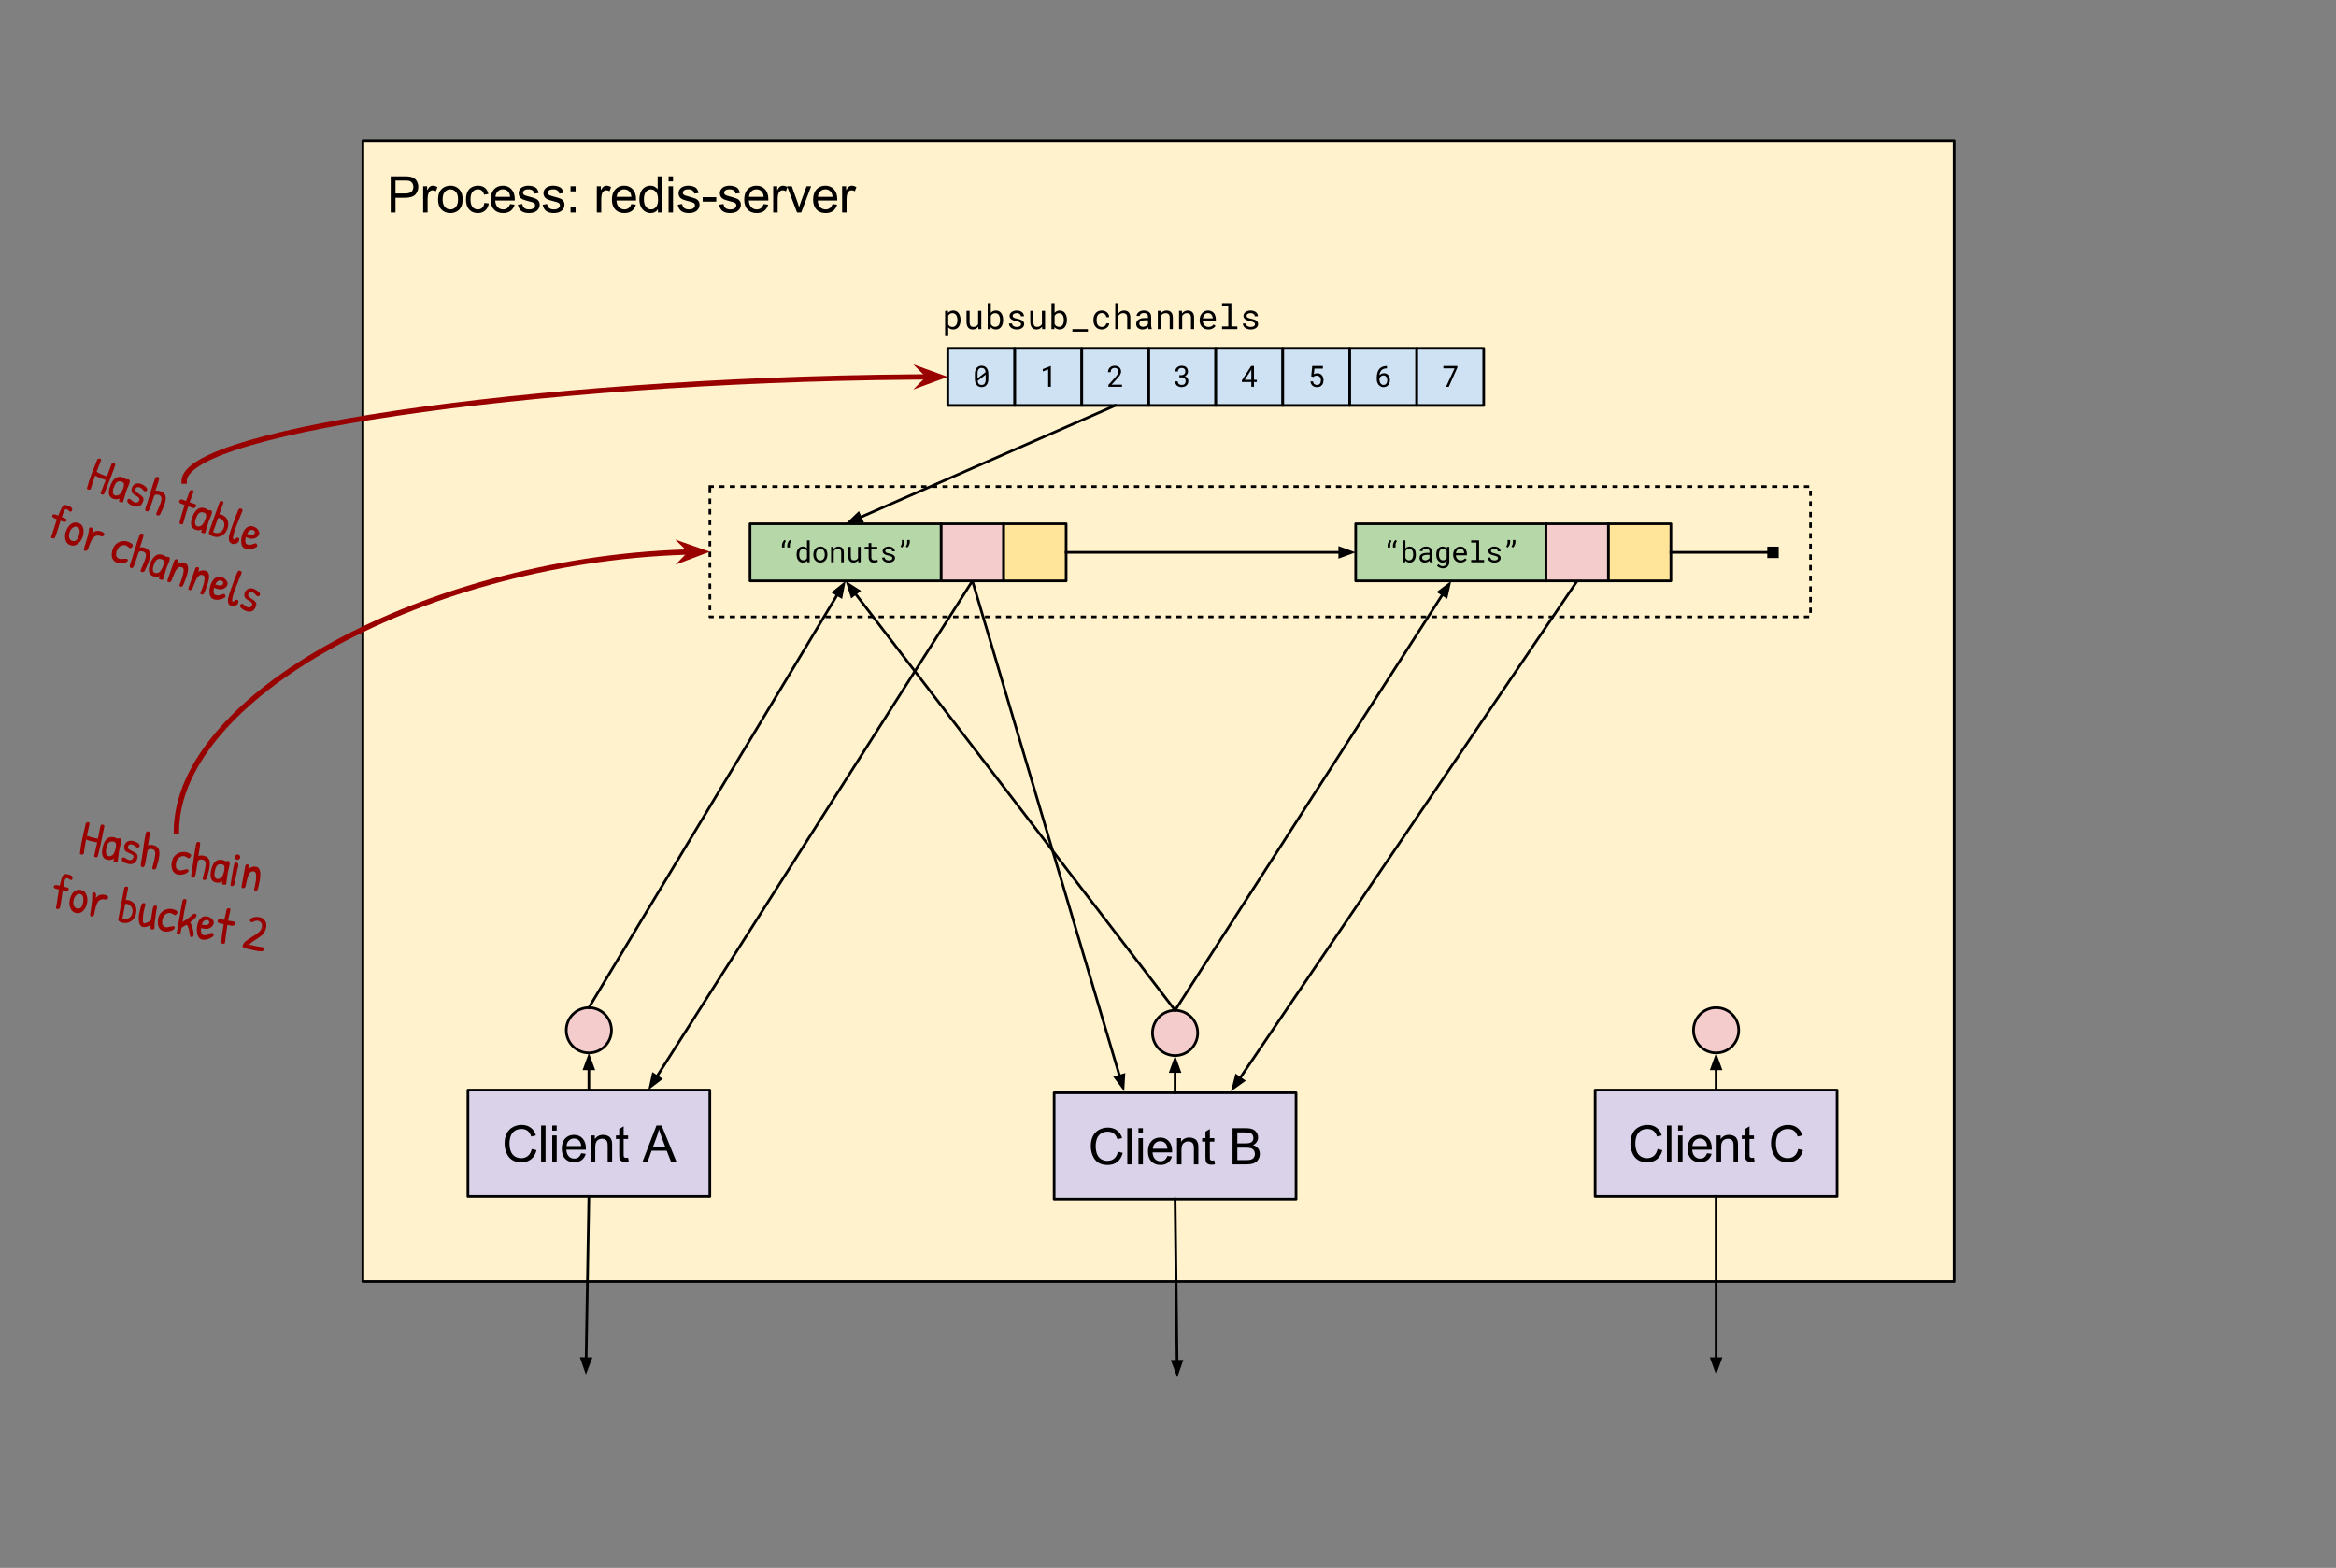 <svg fill="none" stroke-linecap="square" stroke-miterlimit="10" viewBox="0 0 878.64 589.703" xmlns="http://www.w3.org/2000/svg" xmlns:xlink="http://www.w3.org/1999/xlink"><rect x="0" y="0" width="878.64" height="589.703" fill="#808080" stroke="none"/><clipPath id="a"><path d="m0 0h878.64v589.703h-878.64z"/></clipPath><g clip-path="url(#a)"><path d="m0 0h878.64v589.703h-878.64z" fill="none"/><path d="m136.488 53h598.52v429.008h-598.52z" fill="#fff2cc" fill-rule="evenodd"/><path d="m136.488 53h598.52v429.008h-598.52z" fill-rule="evenodd" stroke="#000" stroke-linecap="butt" stroke-linejoin="round"/><path d="m146.957 79.92v-13.594h5.125q1.359 0 2.078.125 1 .172 1.672.641.672.469 1.078 1.312.422.844.422 1.844 0 1.734-1.109 2.938-1.094 1.203-3.984 1.203h-3.484v5.531zm1.797-7.141h3.516q1.75 0 2.469-.641.734-.656.734-1.828 0-.859-.438-1.469-.422-.609-1.125-.797-.453-.125-1.672-.125h-3.484zm10.412 7.141v-9.859h1.5v1.5q.578-1.047 1.062-1.375.484-.344 1.078-.344.844 0 1.719.547l-.578 1.547q-.609-.359-1.234-.359-.547 0-.984.328-.422.328-.609.906-.281.891-.281 1.953v5.156zm5.603-4.922q0-2.734 1.531-4.062 1.266-1.094 3.094-1.094 2.031 0 3.312 1.344 1.297 1.328 1.297 3.672 0 1.906-.578 3-.562 1.078-1.656 1.688-1.078.594-2.375.594-2.062 0-3.344-1.328-1.281-1.328-1.281-3.812zm1.719 0q0 1.891.828 2.828.828.938 2.078.938 1.25 0 2.062-.938.828-.953.828-2.891 0-1.828-.828-2.766-.828-.938-2.062-.938-1.25 0-2.078.938-.828.938-.828 2.828zm15.719 1.312 1.641.219q-.266 1.688-1.375 2.656-1.109.953-2.734.953-2.016 0-3.25-1.312-1.219-1.328-1.219-3.797 0-1.594.516-2.781.531-1.203 1.609-1.797 1.094-.609 2.359-.609 1.609 0 2.625.812 1.016.812 1.312 2.312l-1.625.25q-.234-1-.828-1.5-.594-.5-1.422-.5-1.266 0-2.062.906-.781.906-.781 2.859 0 1.984.766 2.891.766.891 1.984.891.984 0 1.641-.594.656-.609.844-1.859zm9.641.438 1.719.219q-.406 1.5-1.516 2.344-1.094.828-2.812.828-2.156 0-3.422-1.328-1.266-1.328-1.266-3.734 0-2.484 1.266-3.859 1.281-1.375 3.328-1.375 1.984 0 3.234 1.344 1.25 1.344 1.25 3.797 0 .141-.016.438h-7.344q.094 1.625.922 2.484.828.859 2.062.859.906 0 1.547-.469.656-.484 1.047-1.547zm-5.484-2.703h5.5q-.109-1.234-.625-1.859-.797-.969-2.078-.969-1.141 0-1.938.781-.781.766-.859 2.047zm8.438 2.938 1.656-.266q.141 1 .766 1.531.641.516 1.781.516 1.156 0 1.703-.469.562-.469.562-1.094 0-.562-.484-.891-.344-.219-1.703-.562-1.844-.469-2.562-.797-.703-.344-1.078-.938-.359-.609-.359-1.328 0-.656.297-1.219.312-.562.828-.938.391-.281 1.062-.484.672-.203 1.438-.203 1.172 0 2.047.344.875.328 1.281.906.422.562.578 1.516l-1.625.219q-.109-.75-.656-1.172-.531-.438-1.5-.438-1.156 0-1.641.391-.484.375-.484.875 0 .328.203.594.203.266.641.438.25.094 1.469.438 1.766.469 2.469.766.703.297 1.094.875.406.578.406 1.438 0 .828-.484 1.578-.484.734-1.406 1.141-.922.391-2.078.391-1.922 0-2.938-.797-1-.797-1.281-2.359zm9.328 0 1.656-.266q.141 1 .766 1.531.641.516 1.781.516 1.156 0 1.703-.469.562-.469.562-1.094 0-.562-.484-.891-.344-.219-1.703-.562-1.844-.469-2.562-.797-.703-.344-1.078-.938-.359-.609-.359-1.328 0-.656.297-1.219.312-.562.828-.938.391-.281 1.062-.484.672-.203 1.438-.203 1.172 0 2.047.344.875.328 1.281.906.422.562.578 1.516l-1.625.219q-.109-.75-.656-1.172-.531-.438-1.5-.438-1.156 0-1.641.391-.484.375-.484.875 0 .328.203.594.203.266.641.438.25.094 1.469.438 1.766.469 2.469.766.703.297 1.094.875.406.578.406 1.438 0 .828-.484 1.578-.484.734-1.406 1.141-.922.391-2.078.391-1.922 0-2.938-.797-1-.797-1.281-2.359zm10.469-5.016v-1.906h1.906v1.906zm0 7.953v-1.906h1.906v1.906zm9.882 0v-9.859h1.5v1.5q.578-1.047 1.062-1.375.484-.344 1.078-.344.844 0 1.719.547l-.578 1.547q-.609-.359-1.234-.359-.547 0-.984.328-.422.328-.609.906-.281.891-.281 1.953v5.156zm12.978-3.172 1.719.219q-.406 1.5-1.516 2.344-1.094.828-2.812.828-2.156 0-3.422-1.328-1.266-1.328-1.266-3.734 0-2.484 1.266-3.859 1.281-1.375 3.328-1.375 1.984 0 3.234 1.344 1.25 1.344 1.25 3.797 0 .141-.016.438h-7.344q.094 1.625.922 2.484.828.859 2.062.859.906 0 1.547-.469.656-.484 1.047-1.547zm-5.484-2.703h5.5q-.109-1.234-.625-1.859-.797-.969-2.078-.969-1.141 0-1.938.781-.781.766-.859 2.047zm15.501 5.875v-1.25q-.938 1.469-2.75 1.469-1.172 0-2.172-.641-.984-.656-1.531-1.812-.531-1.172-.531-2.688 0-1.469.484-2.672.5-1.203 1.469-1.844.984-.641 2.203-.641.891 0 1.578.375.703.375 1.141.984v-4.875h1.656v13.594zm-5.281-4.922q0 1.891.797 2.828.812.938 1.891.938 1.094 0 1.859-.891.766-.891.766-2.734 0-2.016-.781-2.953-.781-.953-1.922-.953-1.109 0-1.859.906-.75.906-.75 2.859zm9.282-6.766v-1.906h1.672v1.906zm0 11.688v-9.859h1.672v9.859zm3.457-2.938 1.656-.266q.141 1 .766 1.531.641.516 1.781.516 1.156 0 1.703-.469.562-.469.562-1.094 0-.562-.484-.891-.344-.219-1.703-.562-1.844-.469-2.562-.797-.703-.344-1.078-.938-.359-.609-.359-1.328 0-.656.297-1.219.312-.562.828-.938.391-.281 1.062-.484.672-.203 1.438-.203 1.172 0 2.047.344.875.328 1.281.906.422.562.578 1.516l-1.625.219q-.109-.75-.656-1.172-.531-.438-1.5-.438-1.156 0-1.641.391-.484.375-.484.875 0 .328.203.594.203.266.641.438.25.094 1.469.438 1.766.469 2.469.766.703.297 1.094.875.406.578.406 1.438 0 .828-.484 1.578-.484.734-1.406 1.141-.922.391-2.078.391-1.922 0-2.938-.797-1-.797-1.281-2.359zm9.359-1.141v-1.688h5.125v1.688zm6.181 1.141 1.656-.266q.141 1 .766 1.531.641.516 1.781.516 1.156 0 1.703-.469.562-.469.562-1.094 0-.562-.484-.891-.344-.219-1.703-.562-1.844-.469-2.562-.797-.703-.344-1.078-.938-.359-.609-.359-1.328 0-.656.297-1.219.312-.562.828-.938.391-.281 1.062-.484.672-.203 1.438-.203 1.172 0 2.047.344.875.328 1.281.906.422.562.578 1.516l-1.625.219q-.109-.75-.656-1.172-.531-.438-1.5-.438-1.156 0-1.641.391-.484.375-.484.875 0 .328.203.594.203.266.641.438.25.094 1.469.438 1.766.469 2.469.766.703.297 1.094.875.406.578.406 1.438 0 .828-.484 1.578-.484.734-1.406 1.141-.922.391-2.078.391-1.922 0-2.938-.797-1-.797-1.281-2.359zm16.75-.234 1.719.219q-.406 1.5-1.516 2.344-1.094.828-2.812.828-2.156 0-3.422-1.328-1.266-1.328-1.266-3.734 0-2.484 1.266-3.859 1.281-1.375 3.328-1.375 1.984 0 3.234 1.344 1.25 1.344 1.25 3.797 0 .141-.016.438h-7.344q.094 1.625.922 2.484.828.859 2.062.859.906 0 1.547-.469.656-.484 1.047-1.547zm-5.484-2.703h5.5q-.109-1.234-.625-1.859-.797-.969-2.078-.969-1.141 0-1.938.781-.781.766-.859 2.047zm9.094 5.875v-9.859h1.5v1.5q.578-1.047 1.062-1.375.484-.344 1.078-.344.844 0 1.719.547l-.578 1.547q-.609-.359-1.234-.359-.547 0-.984.328-.422.328-.609.906-.281.891-.281 1.953v5.156zm8.963 0-3.75-9.859h1.766l2.125 5.906q.344.953.625 1.984.219-.781.625-1.875l2.188-6.016h1.719l-3.734 9.859zm13.344-3.172 1.719.219q-.406 1.5-1.516 2.344-1.094.828-2.812.828-2.156 0-3.422-1.328-1.266-1.328-1.266-3.734 0-2.484 1.266-3.859 1.281-1.375 3.328-1.375 1.984 0 3.234 1.344 1.25 1.344 1.25 3.797 0 .141-.016.438h-7.344q.094 1.625.922 2.484.828.859 2.062.859.906 0 1.547-.469.656-.484 1.047-1.547zm-5.484-2.703h5.5q-.109-1.234-.625-1.859-.797-.969-2.078-.969-1.141 0-1.938.781-.781.766-.859 2.047zm9.094 5.875v-9.859h1.5v1.5q.578-1.047 1.062-1.375.484-.344 1.078-.344.844 0 1.719.547l-.578 1.547q-.609-.359-1.234-.359-.547 0-.984.328-.422.328-.609.906-.281.891-.281 1.953v5.156z" fill="#000"/><path d="m176 410h90.992v40h-90.992z" fill="#d9d2e9" fill-rule="evenodd"/><path d="m176 410h90.992v40h-90.992z" fill-rule="evenodd" stroke="#000" stroke-linecap="butt" stroke-linejoin="round"/><path d="m200.006 432.154 1.797.453q-.562 2.219-2.031 3.391-1.469 1.156-3.594 1.156-2.203 0-3.578-.891-1.375-.906-2.094-2.594-.719-1.703-.719-3.656 0-2.125.797-3.703.812-1.578 2.312-2.391 1.5-.828 3.297-.828 2.047 0 3.438 1.047 1.391 1.031 1.938 2.906l-1.766.422q-.469-1.484-1.375-2.156-.906-.688-2.266-.688-1.562 0-2.625.75-1.047.75-1.484 2.031-.422 1.266-.422 2.609 0 1.734.5 3.031.516 1.281 1.578 1.922 1.078.641 2.312.641 1.516 0 2.562-.859 1.047-.875 1.422-2.594zm3.52 4.766v-13.594h1.672v13.594zm4.192-11.688v-1.906h1.672v1.906zm0 11.688v-9.859h1.672v9.859zm10.879-3.172 1.719.219q-.406 1.5-1.516 2.344-1.094.828-2.812.828-2.156 0-3.422-1.328-1.266-1.328-1.266-3.734 0-2.484 1.266-3.859 1.281-1.375 3.328-1.375 1.984 0 3.234 1.344 1.25 1.344 1.25 3.797 0 .141-.016.438h-7.344q.094 1.625.922 2.484.828.859 2.062.859.906 0 1.547-.469.656-.484 1.047-1.547zm-5.484-2.703h5.5q-.109-1.234-.625-1.859-.797-.969-2.078-.969-1.141 0-1.938.781-.781.766-.859 2.047zm9.11 5.875v-9.859h1.5v1.406q1.094-1.625 3.141-1.625.891 0 1.641.328.75.312 1.109.844.375.516.531 1.219.094.469.094 1.625v6.062h-1.672v-6q0-1.016-.203-1.516-.188-.516-.688-.812-.5-.297-1.172-.297-1.062 0-1.844.672-.766.672-.766 2.578v5.375zm14.032-1.5.234 1.484q-.703.141-1.266.141-.906 0-1.406-.281-.5-.297-.703-.75-.203-.469-.203-1.984v-5.656h-1.234v-1.312h1.234v-2.438l1.656-1v3.438h1.688v1.312h-1.688v5.75q0 .719.078.922.094.203.297.328.203.125.578.125.266 0 .734-.078zm5.429 1.5 5.234-13.594h1.938l5.562 13.594h-2.047l-1.594-4.125h-5.688l-1.484 4.125zm3.922-5.578h4.609l-1.406-3.781q-.656-1.703-.969-2.812-.266 1.312-.734 2.594z" fill="#000"/><path d="m396.492 411.008h90.992v40h-90.992z" fill="#d9d2e9" fill-rule="evenodd"/><path d="m396.492 411.008h90.992v40h-90.992z" fill-rule="evenodd" stroke="#000" stroke-linecap="butt" stroke-linejoin="round"/><path d="m420.498 433.162 1.797.453q-.562 2.219-2.031 3.391-1.469 1.156-3.594 1.156-2.203 0-3.578-.891-1.375-.906-2.094-2.594-.719-1.703-.719-3.656 0-2.125.797-3.703.812-1.578 2.312-2.391 1.5-.828 3.297-.828 2.047 0 3.438 1.047 1.391 1.031 1.938 2.906l-1.766.422q-.469-1.484-1.375-2.156-.906-.688-2.266-.688-1.562 0-2.625.75-1.047.75-1.484 2.031-.422 1.266-.422 2.609 0 1.734.5 3.031.516 1.281 1.578 1.922 1.078.641 2.312.641 1.516 0 2.562-.859 1.047-.875 1.422-2.594zm3.52 4.766v-13.594h1.672v13.594zm4.192-11.688v-1.906h1.672v1.906zm0 11.688v-9.859h1.672v9.859zm10.879-3.172 1.719.219q-.406 1.5-1.516 2.344-1.094.828-2.812.828-2.156 0-3.422-1.328-1.266-1.328-1.266-3.734 0-2.484 1.266-3.859 1.281-1.375 3.328-1.375 1.984 0 3.234 1.344 1.25 1.344 1.25 3.797 0 .141-.016.438h-7.344q.094 1.625.922 2.484.828.859 2.062.859.906 0 1.547-.469.656-.484 1.047-1.547zm-5.484-2.703h5.5q-.109-1.234-.625-1.859-.797-.969-2.078-.969-1.141 0-1.938.781-.781.766-.859 2.047zm9.11 5.875v-9.859h1.5v1.406q1.094-1.625 3.141-1.625.891 0 1.641.328.75.312 1.109.844.375.516.531 1.219.094.469.094 1.625v6.062h-1.672v-6q0-1.016-.203-1.516-.188-.516-.688-.812-.5-.297-1.172-.297-1.062 0-1.844.672-.766.672-.766 2.578v5.375zm14.032-1.5.234 1.484q-.703.141-1.266.141-.906 0-1.406-.281-.5-.297-.703-.75-.203-.469-.203-1.984v-5.656h-1.234v-1.312h1.234v-2.438l1.656-1v3.438h1.688v1.312h-1.688v5.75q0 .719.078.922.094.203.297.328.203.125.578.125.266 0 .734-.078zm6.851 1.5v-13.594h5.109q1.547 0 2.484.406.953.406 1.484 1.266.531.859.531 1.797 0 .875-.469 1.656-.469.766-1.438 1.234 1.234.359 1.891 1.234.672.875.672 2.062 0 .953-.406 1.781-.391.812-.984 1.266-.594.438-1.5.672-.891.219-2.188.219zm1.797-7.891h2.938q1.203 0 1.719-.156.688-.203 1.031-.672.359-.469.359-1.188 0-.672-.328-1.188-.328-.516-.938-.703-.594-.203-2.062-.203h-2.719zm0 6.281h3.391q.875 0 1.219-.062.625-.109 1.047-.359.422-.266.688-.766.266-.5.266-1.141 0-.766-.391-1.328-.391-.562-1.078-.781-.688-.234-1.984-.234h-3.156z" fill="#000"/><path d="m599.984 410h90.992v40h-90.992z" fill="#d9d2e9" fill-rule="evenodd"/><path d="m599.984 410h90.992v40h-90.992z" fill-rule="evenodd" stroke="#000" stroke-linecap="butt" stroke-linejoin="round"/><path d="m623.475 432.154 1.797.453q-.562 2.219-2.031 3.391-1.469 1.156-3.594 1.156-2.203 0-3.578-.891-1.375-.906-2.094-2.594-.719-1.703-.719-3.656 0-2.125.797-3.703.812-1.578 2.312-2.391 1.5-.828 3.297-.828 2.047 0 3.438 1.047 1.391 1.031 1.938 2.906l-1.766.422q-.469-1.484-1.375-2.156-.906-.688-2.266-.688-1.562 0-2.625.75-1.047.75-1.484 2.031-.422 1.266-.422 2.609 0 1.734.5 3.031.516 1.281 1.578 1.922 1.078.641 2.312.641 1.516 0 2.562-.859 1.047-.875 1.422-2.594zm3.52 4.766v-13.594h1.672v13.594zm4.192-11.688v-1.906h1.672v1.906zm0 11.688v-9.859h1.672v9.859zm10.879-3.172 1.719.219q-.406 1.5-1.516 2.344-1.094.828-2.812.828-2.156 0-3.422-1.328-1.266-1.328-1.266-3.734 0-2.484 1.266-3.859 1.281-1.375 3.328-1.375 1.984 0 3.234 1.344 1.25 1.344 1.25 3.797 0 .141-.016.438h-7.344q.094 1.625.922 2.484.828.859 2.062.859.906 0 1.547-.469.656-.484 1.047-1.547zm-5.484-2.703h5.5q-.109-1.234-.625-1.859-.797-.969-2.078-.969-1.141 0-1.938.781-.781.766-.859 2.047zm9.11 5.875v-9.859h1.5v1.406q1.094-1.625 3.141-1.625.891 0 1.641.328.75.312 1.109.844.375.516.531 1.219.094.469.094 1.625v6.062h-1.672v-6q0-1.016-.203-1.516-.188-.516-.688-.812-.5-.297-1.172-.297-1.062 0-1.844.672-.766.672-.766 2.578v5.375zm14.032-1.5.234 1.484q-.703.141-1.266.141-.906 0-1.406-.281-.5-.297-.703-.75-.203-.469-.203-1.984v-5.656h-1.234v-1.312h1.234v-2.438l1.656-1v3.438h1.688v1.312h-1.688v5.75q0 .719.078.922.094.203.297.328.203.125.578.125.266 0 .734-.078zm16.632-3.266 1.797.453q-.562 2.219-2.031 3.391-1.469 1.156-3.594 1.156-2.203 0-3.578-.891-1.375-.906-2.094-2.594-.719-1.703-.719-3.656 0-2.125.797-3.703.812-1.578 2.312-2.391 1.5-.828 3.297-.828 2.047 0 3.438 1.047 1.391 1.031 1.938 2.906l-1.766.422q-.469-1.484-1.375-2.156-.906-.688-2.266-.688-1.562 0-2.625.75-1.047.75-1.484 2.031-.422 1.266-.422 2.609 0 1.734.5 3.031.516 1.281 1.578 1.922 1.078.641 2.312.641 1.516 0 2.562-.859 1.047-.875 1.422-2.594z" fill="#000"/><path d="m221.496 450-1.134 66.992" fill="none"/><path d="m221.496 450-1.032 60.993" fill-rule="evenodd" stroke="#000" stroke-linecap="butt" stroke-linejoin="round"/><path d="m218.812 510.965 1.575 4.565 1.728-4.51z" fill="#000" fill-rule="evenodd" stroke="#000" stroke-linecap="butt"/><path d="m441.988 451.008.819 66.992" fill="none"/><path d="m441.988 451.008.746 60.993" fill-rule="evenodd" stroke="#000" stroke-linecap="butt" stroke-linejoin="round"/><path d="m441.082 512.021 1.707 4.518 1.596-4.558z" fill="#000" fill-rule="evenodd" stroke="#000" stroke-linecap="butt"/><path d="m645.48 450v66.992" fill="none"/><path d="m645.48 450v60.992" fill-rule="evenodd" stroke="#000" stroke-linecap="butt" stroke-linejoin="round"/><path d="m643.829 510.992 1.652 4.538 1.652-4.538z" fill="#000" fill-rule="evenodd" stroke="#000" stroke-linecap="butt"/><path d="m345.391 102.984h158.11v17.008h-158.11z" fill="none"/><path d="m361.297 120.433q0 .734-.188 1.375-.172.641-.516 1.109-.344.469-.859.734-.5.266-1.141.266-.625 0-1.109-.203-.484-.203-.828-.578v3.297h-1.172v-9.516h1.078l.062.75q.344-.422.828-.641.484-.234 1.125-.234.656 0 1.156.266.516.266.859.734.344.453.516 1.094.188.641.188 1.422zm-1.188-.125q0-.516-.109-.969-.109-.453-.344-.797-.219-.344-.578-.547-.359-.203-.859-.203-.562 0-.953.266-.375.266-.609.672v3.312q.234.406.609.672.391.25.969.25.484 0 .844-.203.359-.219.578-.562.234-.344.344-.797.109-.469.109-.969zm7.842 2.531q-.344.516-.859.797-.516.281-1.188.281-.531 0-.984-.156-.438-.172-.75-.531-.297-.359-.469-.906-.172-.547-.172-1.312v-4.094h1.172v4.094q0 .562.094.938.094.359.266.578.172.219.422.312.266.094.609.094.719 0 1.156-.297.438-.297.656-.781v-4.938h1.188v6.875h-1.078zm9.358-2.406q0 .734-.188 1.375-.172.641-.516 1.109-.328.469-.844.734-.5.266-1.156.266-.656 0-1.141-.234-.484-.234-.828-.672l-.062.781h-1.078v-9.75h1.172v3.625q.344-.422.812-.641.484-.234 1.109-.234.672 0 1.172.266.516.266.844.734.344.453.516 1.094.188.641.188 1.422zm-1.172-.125q0-.516-.109-.969-.094-.453-.312-.797-.203-.344-.562-.547-.344-.203-.844-.203-.312 0-.562.078-.25.078-.453.234-.203.141-.359.328-.156.188-.266.422v3q.125.234.266.422.156.188.359.344.203.141.453.219.266.078.562.078.484 0 .828-.188.359-.203.578-.547.219-.344.312-.797.109-.453.109-.953zm7.92 1.656q0-.203-.094-.375-.078-.172-.281-.297-.188-.141-.516-.25-.312-.125-.797-.234-.594-.109-1.078-.281-.484-.172-.828-.406-.344-.25-.547-.562-.188-.328-.188-.75 0-.422.188-.781.203-.359.562-.625.359-.281.844-.438.5-.172 1.094-.172.625 0 1.125.172.516.156.875.453.359.297.547.688.188.391.188.844h-1.172q0-.234-.109-.438-.109-.219-.312-.375-.203-.172-.5-.266-.281-.109-.641-.109-.375 0-.672.094-.281.078-.469.219-.188.125-.281.312-.094.188-.094.391 0 .203.078.359.078.156.266.281.188.125.5.234.312.094.797.188.641.141 1.141.312.5.172.844.422.344.234.516.562.188.328.188.75 0 .453-.203.828-.203.375-.578.641-.375.266-.891.422-.5.141-1.109.141-.703 0-1.25-.188-.547-.188-.922-.484-.375-.312-.578-.719-.203-.406-.203-.844h1.172q.031.359.188.609.172.25.422.406.266.141.562.203.312.062.609.062.734 0 1.156-.266.438-.281.453-.734zm7.889.875q-.344.516-.859.797-.516.281-1.188.281-.531 0-.984-.156-.438-.172-.75-.531-.297-.359-.469-.906-.172-.547-.172-1.312v-4.094h1.172v4.094q0 .562.094.938.094.359.266.578.172.219.422.312.266.094.609.094.719 0 1.156-.297.438-.297.656-.781v-4.938h1.188v6.875h-1.078zm9.358-2.406q0 .734-.188 1.375-.172.641-.516 1.109-.328.469-.844.734-.5.266-1.156.266-.656 0-1.141-.234-.484-.234-.828-.672l-.062.781h-1.078v-9.75h1.172v3.625q.344-.422.812-.641.484-.234 1.109-.234.672 0 1.172.266.516.266.844.734.344.453.516 1.094.188.641.188 1.422zm-1.172-.125q0-.516-.109-.969-.094-.453-.312-.797-.203-.344-.562-.547-.344-.203-.844-.203-.312 0-.562.078-.25.078-.453.234-.203.141-.359.328-.156.188-.266.422v3q.125.234.266.422.156.188.359.344.203.141.453.219.266.078.562.078.484 0 .828-.188.359-.203.578-.547.219-.344.312-.797.109-.453.109-.953zm9.061 4.438h-5.828v-.953h5.828zm5.217-1.781q.312 0 .609-.094.312-.109.547-.281.234-.188.375-.422.141-.25.156-.547h1.109q-.016.469-.25.891-.219.406-.609.719-.391.312-.891.5-.5.188-1.047.188-.781 0-1.375-.281-.578-.281-.969-.75-.391-.469-.594-1.078-.188-.625-.188-1.312v-.266q0-.688.188-1.297.203-.625.594-1.094.391-.484.969-.766.594-.281 1.375-.281.609 0 1.109.203.516.188.891.531.375.328.578.781.219.453.219.984h-1.109q-.016-.312-.141-.594-.125-.281-.359-.484-.219-.219-.531-.328-.297-.125-.656-.125-.547 0-.922.219-.359.219-.594.578-.234.344-.328.781-.094.438-.094.891v.266q0 .453.094.891.094.438.312.797.234.344.609.562.375.219.922.219zm6.248-5.016q.359-.547.891-.844.547-.297 1.234-.312.531 0 .969.156.453.156.75.484.312.328.484.844.172.5.172 1.188v4.328h-1.172v-4.328q0-.859-.406-1.266-.406-.406-1.156-.406-.562 0-1.031.281-.453.266-.734.734v4.984h-1.172v-9.75h1.172zm11.342 5.844q-.078-.141-.125-.328-.031-.203-.047-.422-.188.172-.406.344-.219.156-.484.281-.266.109-.562.172-.297.078-.625.078-.547 0-1-.156-.438-.156-.75-.422-.297-.281-.469-.641-.172-.375-.172-.812 0-.562.219-.984.234-.422.641-.703.422-.297 1-.438.578-.141 1.297-.141h1.281v-.531q0-.312-.109-.562-.109-.25-.328-.422-.203-.172-.516-.266-.297-.094-.672-.094-.344 0-.625.094-.266.078-.469.234-.188.141-.297.344-.094.188-.094.406h-1.188q.016-.375.203-.734.188-.359.531-.641.359-.297.859-.469.5-.188 1.141-.188.594 0 1.094.156.5.141.859.438.375.281.578.719.219.422.219 1v3.188q0 .344.062.734.062.375.172.656v.109zm-2.078-.891q.344 0 .641-.094.297-.094.531-.234.25-.141.422-.328.188-.188.281-.391v-1.391h-1.094q-1.016 0-1.594.312-.562.297-.562.953 0 .25.078.469.094.203.25.359.172.156.438.25.266.094.609.094zm6.608-5.984.078 1.016q.375-.531.922-.828.547-.297 1.219-.312.547 0 .984.156.438.156.75.484.312.312.484.812.172.5.172 1.188v4.359h-1.172v-4.328q0-.469-.109-.781-.094-.312-.297-.516-.203-.203-.5-.281-.281-.094-.656-.094-.594 0-1.047.297-.438.297-.703.781v4.922h-1.172v-6.875zm7.998 0 .078 1.016q.375-.531.922-.828.547-.297 1.219-.312.547 0 .984.156.438.156.75.484.312.312.484.812.172.5.172 1.188v4.359h-1.172v-4.328q0-.469-.109-.781-.094-.312-.297-.516-.203-.203-.5-.281-.281-.094-.656-.094-.594 0-1.047.297-.438.297-.703.781v4.922h-1.172v-6.875zm9.983 7q-.719 0-1.328-.25-.609-.25-1.047-.688-.422-.438-.672-1.047-.234-.609-.234-1.328v-.266q0-.844.266-1.5.266-.656.703-1.109.438-.453 1-.688.562-.25 1.156-.25.75 0 1.297.266.562.25.922.703.375.453.547 1.078.188.609.188 1.328v.531h-4.906q.016.469.172.891.172.406.453.719.281.297.672.484.391.172.875.172.625 0 1.109-.25.5-.266.812-.688l.719.562q-.172.266-.438.5-.25.234-.594.422-.328.188-.75.297-.422.109-.922.109zm-.156-6.156q-.359 0-.672.141-.312.125-.578.375-.25.25-.422.625-.172.359-.25.828h3.703v-.094q-.016-.344-.141-.672-.109-.344-.328-.609-.203-.266-.531-.422-.328-.172-.781-.172zm5.295-3.719h3.516v8.734h2.25v1.016h-5.766v-1.016h2.344v-7.719h-2.344zm12.389 7.922q0-.203-.094-.375-.078-.172-.281-.297-.188-.141-.516-.25-.312-.125-.797-.234-.594-.109-1.078-.281-.484-.172-.828-.406-.344-.25-.547-.562-.188-.328-.188-.75 0-.422.188-.781.203-.359.562-.625.359-.281.844-.438.5-.172 1.094-.172.625 0 1.125.172.516.156.875.453.359.297.547.688.188.391.188.844h-1.172q0-.234-.109-.438-.109-.219-.312-.375-.203-.172-.5-.266-.281-.109-.641-.109-.375 0-.672.094-.281.078-.469.219-.188.125-.281.312-.094.188-.094.391 0 .203.078.359.078.156.266.281.188.125.5.234.312.094.797.188.641.141 1.141.312.5.172.844.422.344.234.516.562.188.328.188.75 0 .453-.203.828-.203.375-.578.641-.375.266-.891.422-.5.141-1.109.141-.703 0-1.25-.188-.547-.188-.922-.484-.375-.312-.578-.719-.203-.406-.203-.844h1.172q.031.359.188.609.172.25.422.406.266.141.562.203.312.062.609.062.734 0 1.156-.266.438-.281.453-.734z" fill="#000"/><path d="m212.992 387.496c0-4.697 3.807-8.504 8.504-8.504 2.255 0 4.418.896 6.013 2.491 1.595 1.595 2.491 3.758 2.491 6.013 0 4.697-3.807 8.504-8.504 8.504-4.697 0-8.504-3.807-8.504-8.504z" fill="#f4cccc" fill-rule="evenodd"/><path d="m212.992 387.496c0-4.697 3.807-8.504 8.504-8.504 2.255 0 4.418.896 6.013 2.491 1.595 1.595 2.491 3.758 2.491 6.013 0 4.697-3.807 8.504-8.504 8.504-4.697 0-8.504-3.807-8.504-8.504z" fill-rule="evenodd" stroke="#000" stroke-linecap="butt" stroke-linejoin="round"/><path d="m221.496 410v-14.016" fill="none"/><g fill-rule="evenodd"><path d="m221.496 410v-8.016" stroke="#000" stroke-linecap="butt" stroke-linejoin="round"/><path d="m223.148 401.984-1.652-4.538-1.652 4.538z" fill="#000" stroke="#000" stroke-linecap="butt"/><path d="m433.484 388.504c0-4.697 3.807-8.504 8.504-8.504 2.255 0 4.418.896 6.013 2.491 1.595 1.595 2.491 3.758 2.491 6.013 0 4.697-3.807 8.504-8.504 8.504-4.697 0-8.504-3.807-8.504-8.504z" fill="#f4cccc"/><path d="m433.484 388.504c0-4.697 3.807-8.504 8.504-8.504 2.255 0 4.418.896 6.013 2.491 1.595 1.595 2.491 3.758 2.491 6.013 0 4.697-3.807 8.504-8.504 8.504-4.697 0-8.504-3.807-8.504-8.504z" stroke="#000" stroke-linecap="butt" stroke-linejoin="round"/><path d="m636.976 387.496c0-4.697 3.807-8.504 8.504-8.504 2.255 0 4.418.896 6.013 2.491 1.595 1.595 2.491 3.758 2.491 6.013 0 4.697-3.807 8.504-8.504 8.504-4.697 0-8.504-3.807-8.504-8.504z" fill="#f4cccc"/><path d="m636.976 387.496c0-4.697 3.807-8.504 8.504-8.504 2.255 0 4.418.896 6.013 2.491 1.595 1.595 2.491 3.758 2.491 6.013 0 4.697-3.807 8.504-8.504 8.504-4.697 0-8.504-3.807-8.504-8.504z" stroke="#000" stroke-linecap="butt" stroke-linejoin="round"/></g><path d="m441.988 411.008v-14.016" fill="none"/><path d="m441.988 411.008v-8.016" fill-rule="evenodd" stroke="#000" stroke-linecap="butt" stroke-linejoin="round"/><path d="m443.64 402.992-1.652-4.538-1.652 4.538z" fill="#000" fill-rule="evenodd" stroke="#000" stroke-linecap="butt"/><path d="m645.48 410v-14.016" fill="none"/><path d="m645.48 410v-8.016" fill-rule="evenodd" stroke="#000" stroke-linecap="butt" stroke-linejoin="round"/><path d="m647.132 401.984-1.652-4.538-1.652 4.538z" fill="#000" fill-rule="evenodd" stroke="#000" stroke-linecap="butt"/><path d="m441.988 380-123.937-161.512" fill="none"/><path d="m441.988 380-120.284-156.752" fill-rule="evenodd" stroke="#000" stroke-linecap="butt" stroke-linejoin="round"/><path d="m323.014 222.243-4.073-2.595 1.452 4.606z" fill="#000" fill-rule="evenodd" stroke="#000" stroke-linecap="butt"/><path d="m441.988 380 103.874-161.512" fill="none"/><path d="m441.988 380 100.629-156.465" fill-rule="evenodd" stroke="#000" stroke-linecap="butt" stroke-linejoin="round"/><path d="m544.006 224.428 1.065-4.71-3.844 2.923z" fill="#000" fill-rule="evenodd" stroke="#000" stroke-linecap="butt"/><path d="m221.496 378.992 96.567-160.504" fill="none"/><path d="m221.496 378.992 93.474-155.363" fill-rule="evenodd" stroke="#000" stroke-linecap="butt" stroke-linejoin="round"/><path d="m316.385 224.481.924-4.74-3.755 3.037z" fill="#000" fill-rule="evenodd" stroke="#000" stroke-linecap="butt"/><path d="m365.761 218.48-121.921 191.496" fill="none"/><path d="m365.761 218.48-118.699 186.435" fill-rule="evenodd" stroke="#000" stroke-linecap="butt" stroke-linejoin="round"/><path d="m245.669 404.028-1.044 4.715 3.831-2.941z" fill="#000" fill-rule="evenodd" stroke="#000" stroke-linecap="butt"/><path d="m365.761 218.48 57.071 192" fill="none"/><path d="m365.761 218.48 55.361 186.249" fill-rule="evenodd" stroke="#000" stroke-linecap="butt" stroke-linejoin="round"/><path d="m419.539 405.2 2.876 3.879.29-4.821z" fill="#000" fill-rule="evenodd" stroke="#000" stroke-linecap="butt"/><path d="m593.236 218.48-130.236 192.031" fill="none"/><path d="m593.236 218.48-126.868 187.066" fill-rule="evenodd" stroke="#000" stroke-linecap="butt" stroke-linejoin="round"/><path d="m465.001 404.619-1.18 4.683 3.914-2.829z" fill="#000" fill-rule="evenodd" stroke="#000" stroke-linecap="butt"/><path d="m356.501 131.011h25.197v21.48h-25.197z" fill="#cfe2f3" fill-rule="evenodd"/><path d="m356.501 131.011h25.197v21.48h-25.197z" fill-rule="evenodd" stroke="#000" stroke-linecap="butt" stroke-linejoin="round"/><path d="m371.746 142.506q0 .734-.172 1.312-.172.578-.5.984-.312.391-.781.594-.469.203-1.078.203-.594 0-1.062-.203-.469-.203-.797-.594-.328-.406-.5-.984-.172-.578-.172-1.312v-1.844q0-.734.172-1.312.172-.578.484-.969.328-.406.797-.609.484-.219 1.078-.219.594 0 1.062.219.469.203.797.609.328.391.5.969.172.578.172 1.312zm-4.062-.203 3.047-2.344q-.094-.781-.469-1.172-.359-.406-1.047-.406-.781 0-1.156.531-.375.516-.375 1.531zm3.062-1.391-3.031 2.328q.078.75.453 1.156.375.391 1.047.391.797 0 1.156-.531.375-.531.375-1.547z" fill="#000"/><path d="m381.698 131.011h25.197v21.48h-25.197z" fill="#cfe2f3" fill-rule="evenodd"/><path d="m381.698 131.011h25.197v21.48h-25.197z" fill-rule="evenodd" stroke="#000" stroke-linecap="butt" stroke-linejoin="round"/><path d="m395.255 145.491h-1v-6.547l-2.031.766v-.906l2.953-1.141h.078z" fill="#000"/><path d="m406.895 131.011h25.197v21.48h-25.197z" fill="#cfe2f3" fill-rule="evenodd"/><path d="m406.895 131.011h25.197v21.48h-25.197z" fill-rule="evenodd" stroke="#000" stroke-linecap="butt" stroke-linejoin="round"/><path d="m422.03 145.491h-5.125v-.719l2.562-2.844q.344-.375.562-.672.234-.297.375-.547.141-.25.203-.469.062-.234.062-.469 0-.281-.094-.531-.094-.266-.281-.453-.172-.188-.438-.297-.25-.109-.578-.109-.391 0-.672.109-.281.109-.484.328-.188.203-.281.5-.094.297-.094.656h-1q0-.5.172-.938.172-.438.5-.766.328-.328.797-.516.469-.188 1.062-.188.562 0 1 .172.453.156.75.453.312.281.469.688.172.391.172.844 0 .359-.125.703-.109.328-.312.672-.203.328-.469.656-.266.328-.562.641l-2.094 2.281h3.922z" fill="#000"/><path d="m432.092 131.011h25.197v21.48h-25.197z" fill="#cfe2f3" fill-rule="evenodd"/><path d="m432.092 131.011h25.197v21.48h-25.197z" fill-rule="evenodd" stroke="#000" stroke-linecap="butt" stroke-linejoin="round"/><path d="m443.587 141.1h.703q.391 0 .672-.094.281-.109.469-.281.203-.188.297-.422.109-.25.109-.547 0-.688-.344-1.031-.344-.344-1.016-.344-.312 0-.578.094-.266.094-.453.281-.188.172-.297.422-.094.234-.094.547h-1q0-.453.172-.844.188-.391.5-.688.312-.297.75-.453.453-.172 1-.172.516 0 .953.141.438.141.75.422.312.281.484.703.172.406.172.938 0 .234-.078.484-.062.234-.203.469-.141.219-.375.422-.234.203-.547.328.375.125.625.328.266.203.422.453.156.234.219.516.062.266.062.531 0 .547-.188.984-.188.422-.531.719-.328.281-.781.438-.453.156-.984.156-.516 0-.969-.141-.453-.156-.797-.422-.328-.281-.531-.688-.188-.406-.188-.922h1q0 .312.094.562.109.25.297.438.203.172.469.266.281.094.625.094.344 0 .609-.078.281-.094.469-.281.203-.188.297-.453.109-.266.109-.641 0-.375-.125-.641-.109-.266-.328-.438-.219-.172-.531-.25-.312-.094-.688-.094h-.703z" fill="#000"/><path d="m419.493 152.491-101.417 44.504" fill="none"/><path d="m419.493 152.491-95.923 42.093" fill-rule="evenodd" stroke="#000" stroke-linecap="butt" stroke-linejoin="round"/><path d="m322.907 193.071-3.492 3.336 4.819-.311z" fill="#000" fill-rule="evenodd" stroke="#000" stroke-linecap="butt"/><path d="m282.108 197h71.906v21.48h-71.906z" fill="#b6d7a8" fill-rule="evenodd"/><path d="m282.108 197h71.906v21.48h-71.906z" fill-rule="evenodd" stroke="#000" stroke-linecap="butt" stroke-linejoin="round"/><path d="m294.122 205.121q0-.266.062-.531.062-.281.188-.547.125-.281.297-.531.172-.25.391-.438l.547.391q-.25.375-.391.781-.125.391-.125.859v.797h-.969zm2 0q0-.266.062-.531.062-.281.188-.547.125-.281.297-.531.172-.25.391-.438l.547.391q-.25.375-.391.781-.125.391-.125.859v.797h-.969zm3.504 3.406q0-.656.156-1.188.172-.547.469-.938.312-.406.734-.625.438-.219.969-.219.516 0 .906.188.391.172.672.5v-3.016h1v8.25h-.922l-.047-.609q-.281.344-.688.531-.406.188-.938.188-.531 0-.953-.219-.422-.234-.734-.625-.297-.406-.469-.938-.156-.547-.156-1.172zm.984.109q0 .422.094.812.094.375.281.672.188.281.484.453.297.172.719.172.25 0 .453-.062.203-.062.359-.172.172-.109.297-.25.141-.156.234-.344v-2.703q-.188-.359-.516-.578-.328-.234-.828-.234-.406 0-.719.172-.297.172-.484.469-.188.297-.281.688-.094.375-.094.797zm5.317-.109q0-.641.172-1.172.188-.547.531-.938.344-.406.828-.625.5-.234 1.109-.234.609 0 1.094.234.5.219.844.625.344.391.516.938.188.531.188 1.172v.109q0 .625-.188 1.172-.172.531-.516.938-.344.391-.828.625-.484.219-1.109.219-.609 0-1.109-.219-.484-.234-.828-.625-.344-.406-.531-.938-.172-.547-.172-1.172zm1 .109q0 .438.094.828.109.375.312.672.203.297.516.469.312.172.719.172.422 0 .719-.172.312-.172.516-.469.219-.297.312-.672.109-.391.109-.828v-.109q0-.438-.109-.812-.109-.391-.312-.688-.203-.297-.516-.469-.312-.188-.719-.188-.422 0-.734.188-.297.172-.5.469-.203.297-.312.688-.094.375-.094.812zm6.567-2.969.062.859q.328-.453.781-.703.469-.25 1.031-.266.453 0 .828.141.375.125.641.406.266.266.406.688.141.422.141 1v3.688h-.984v-3.672q0-.391-.094-.656-.078-.266-.25-.422-.172-.172-.422-.25-.234-.078-.562-.078-.5 0-.875.25-.375.25-.609.656v4.172h-.984v-5.812zm9.27 5.016q-.281.422-.719.672-.438.234-1.016.234-.453 0-.828-.141-.359-.141-.625-.438-.266-.312-.406-.766-.141-.469-.141-1.125v-3.453h.984v3.469q0 .469.078.781.078.312.219.5.156.188.375.266.219.062.5.062.609 0 .984-.234.375-.25.562-.672v-4.172h1v5.812h-.906zm4.973-6.422v1.406h2.219v.766h-2.219v3.156q0 .344.078.562.094.219.25.359.156.125.344.188.203.047.422.047.156 0 .328-.016.172-.031.328-.047.172-.031.312-.062.141-.031.234-.047l.141.703q-.125.078-.297.141-.172.047-.391.078-.203.047-.438.062-.234.031-.469.031-.391 0-.734-.109-.328-.109-.578-.344-.234-.25-.391-.625-.141-.375-.141-.922v-3.156h-1.516v-.766h1.516v-1.406zm7.91 5.672q0-.172-.078-.312-.062-.141-.234-.25-.156-.125-.438-.219-.266-.109-.672-.188-.5-.109-.922-.25-.406-.141-.703-.344-.281-.203-.453-.469-.156-.281-.156-.641 0-.359.156-.656.172-.312.469-.547.312-.234.719-.359.422-.141.922-.141.531 0 .953.141.438.141.734.391.312.25.469.578.172.328.172.703h-1q0-.188-.094-.359-.094-.188-.266-.328-.172-.141-.422-.219-.234-.094-.547-.094-.312 0-.562.078-.234.062-.391.188-.156.109-.25.266-.078.156-.078.328 0 .172.062.312.078.125.234.234.156.109.422.203.266.078.672.156.547.109.969.266.422.141.703.359.297.203.453.484.156.266.156.625 0 .391-.188.703-.172.312-.484.547-.312.219-.75.344-.422.125-.938.125-.594 0-1.062-.156-.453-.156-.781-.422-.312-.266-.484-.609-.172-.344-.172-.703h1q.016.297.156.516.141.203.359.328.219.125.469.188.266.047.516.047.625 0 .984-.219.375-.234.375-.625zm4.551-6.031q0 .25-.062.531-.062.281-.188.562-.109.266-.281.516-.172.234-.406.438l-.547-.391q.266-.391.391-.781.125-.391.125-.859v-.812h.969zm2 0q0 .25-.062.531-.062.281-.188.562-.109.266-.281.516-.172.234-.406.438l-.547-.391q.266-.391.391-.781.125-.391.125-.859v-.812h.969z" fill="#000"/><path d="m354.013 197h23.496v21.48h-23.496z" fill="#f4cccc" fill-rule="evenodd"/><path d="m354.013 197h23.496v21.48h-23.496z" fill-rule="evenodd" stroke="#000" stroke-linecap="butt" stroke-linejoin="round"/><path d="m509.913 197h71.906v21.48h-71.906z" fill="#b6d7a8" fill-rule="evenodd"/><path d="m509.913 197h71.906v21.48h-71.906z" fill-rule="evenodd" stroke="#000" stroke-linecap="butt" stroke-linejoin="round"/><path d="m521.928 205.121q0-.266.062-.531.062-.281.188-.547.125-.281.297-.531.172-.25.391-.438l.547.391q-.25.375-.391.781-.125.391-.125.859v.797h-.969zm2 0q0-.266.062-.531.062-.281.188-.547.125-.281.297-.531.172-.25.391-.438l.547.391q-.25.375-.391.781-.125.391-.125.859v.797h-.969zm8.614 3.516q0 .625-.156 1.172-.141.531-.438.938-.281.391-.719.625-.422.219-.969.219-.562 0-.984-.203-.406-.203-.688-.562l-.047.656h-.922v-8.25h1v3.062q.281-.359.688-.547.406-.188.938-.188.562 0 .984.219.438.219.719.625.297.391.438.938.156.531.156 1.188zm-1-.109q0-.422-.078-.797-.078-.391-.266-.688-.188-.297-.484-.469-.281-.172-.719-.172-.25 0-.469.078-.219.062-.391.188-.172.109-.297.281-.125.156-.219.359v2.531q.094.203.219.359.141.156.312.281.172.125.375.203.219.062.484.062.406 0 .688-.172.297-.172.484-.453.188-.297.266-.672.094-.391.094-.812zm6.285 2.953q-.062-.109-.094-.281-.031-.172-.047-.359-.156.156-.344.297-.172.125-.406.234-.219.094-.469.156-.25.062-.531.062-.469 0-.844-.125-.375-.141-.641-.375-.25-.234-.391-.547-.141-.312-.141-.672 0-.484.188-.844.188-.359.531-.594.359-.234.844-.359.5-.125 1.094-.125h1.094v-.453q0-.266-.094-.469-.094-.203-.281-.344-.172-.156-.438-.234-.25-.094-.562-.094-.297 0-.531.078-.234.078-.406.203-.156.125-.25.297-.078.156-.078.344h-1q.016-.312.172-.609.156-.312.453-.562.297-.25.719-.391.438-.156.969-.156.5 0 .922.125.422.125.734.375.312.234.484.609.188.359.188.844v2.703q0 .281.047.609.047.328.156.562v.094zm-1.75-.75q.281 0 .531-.078.266-.078.469-.203.203-.125.344-.281.156-.156.25-.328v-1.172h-.922q-.875 0-1.359.266-.484.25-.484.797 0 .219.078.406.078.172.219.312.141.125.359.203.219.078.516.078zm4.145-2.203q0-.656.156-1.188.156-.547.453-.938.312-.406.734-.625.438-.219.984-.219.531 0 .938.203.406.188.688.547l.047-.641h.906v5.688q0 .578-.188 1.016-.172.453-.5.766-.328.312-.781.469-.438.156-.984.156-.234 0-.531-.047-.281-.047-.578-.172-.297-.109-.578-.312-.281-.188-.469-.469l.516-.594q.172.219.359.375.203.156.406.234.203.094.391.141.203.047.406.047.344 0 .625-.109.297-.109.5-.312.203-.188.297-.484.109-.281.109-.656v-.5q-.281.344-.688.516-.391.172-.906.172-.531 0-.969-.219-.422-.234-.719-.625-.297-.406-.469-.938-.156-.547-.156-1.172zm1 .109q0 .422.078.812.094.375.281.672.188.281.484.453.297.172.719.172.25 0 .453-.062.219-.062.375-.172.172-.109.297-.266.125-.156.219-.344v-2.672q-.094-.188-.219-.328-.125-.156-.297-.266-.172-.109-.375-.172-.203-.062-.453-.062-.406 0-.719.172-.297.172-.484.469-.188.297-.281.688-.078.375-.078.797zm8.145 2.953q-.609 0-1.125-.203-.516-.219-.875-.594-.359-.375-.578-.891-.203-.516-.203-1.125v-.219q0-.703.219-1.266.234-.562.609-.938.375-.391.844-.594.484-.203.984-.203.625 0 1.094.219.469.219.781.609.312.375.469.906.156.516.156 1.125v.438h-4.156q.016.406.156.75.141.344.375.609.234.266.562.422.344.141.75.141.531 0 .938-.219.422-.219.688-.562l.609.469q-.141.219-.359.422-.219.203-.516.359-.281.156-.641.25-.359.094-.781.094zm-.125-5.219q-.297 0-.578.125-.266.109-.484.328-.203.203-.359.516-.141.297-.203.703h3.125v-.078q-.016-.281-.109-.562-.094-.297-.281-.516-.172-.234-.453-.375-.281-.141-.656-.141zm4.114-3.141h2.969v7.391h1.891v.859h-4.859v-.859h1.969v-6.531h-1.969zm10.098 6.703q0-.172-.078-.312-.062-.141-.234-.25-.156-.125-.438-.219-.266-.109-.672-.188-.5-.109-.922-.25-.406-.141-.703-.344-.281-.203-.453-.469-.156-.281-.156-.641 0-.359.156-.656.172-.312.469-.547.312-.234.719-.359.422-.141.922-.141.531 0 .953.141.438.141.734.391.312.25.469.578.172.328.172.703h-1q0-.188-.094-.359-.094-.188-.266-.328-.172-.141-.422-.219-.234-.094-.547-.094-.312 0-.562.078-.234.062-.391.188-.156.109-.25.266-.078.156-.078.328 0 .172.062.312.078.125.234.234.156.109.422.203.266.078.672.156.547.109.969.266.422.141.703.359.297.203.453.484.156.266.156.625 0 .391-.188.703-.172.312-.484.547-.312.219-.75.344-.422.125-.938.125-.594 0-1.062-.156-.453-.156-.781-.422-.312-.266-.484-.609-.172-.344-.172-.703h1q.016.297.156.516.141.203.359.328.219.125.469.188.266.047.516.047.625 0 .984-.219.375-.234.375-.625zm4.551-6.031q0 .25-.062.531-.062.281-.188.562-.109.266-.281.516-.172.234-.406.438l-.547-.391q.266-.391.391-.781.125-.391.125-.859v-.812h.969zm2 0q0 .25-.062.531-.062.281-.188.562-.109.266-.281.516-.172.234-.406.438l-.547-.391q.266-.391.391-.781.125-.391.125-.859v-.812h.969z" fill="#000"/><path d="m581.488 197h23.496v21.48h-23.496z" fill="#f4cccc" fill-rule="evenodd"/><path d="m581.488 197h23.496v21.48h-23.496z" fill-rule="evenodd" stroke="#000" stroke-linecap="butt" stroke-linejoin="round"/><path d="m457.289 131.011h25.197v21.48h-25.197z" fill="#cfe2f3" fill-rule="evenodd"/><path d="m457.289 131.011h25.197v21.48h-25.197z" fill-rule="evenodd" stroke="#000" stroke-linecap="butt" stroke-linejoin="round"/><path d="m471.659 142.866h1.078v.812h-1.078v1.812h-1v-1.812h-3.562v-.594l3.5-5.422h1.062zm-3.469 0h2.469v-3.875l-.156.297z" fill="#000"/><path d="m482.486 131.011h25.197v21.48h-25.197z" fill="#cfe2f3" fill-rule="evenodd"/><path d="m482.486 131.011h25.197v21.48h-25.197z" fill-rule="evenodd" stroke="#000" stroke-linecap="butt" stroke-linejoin="round"/><path d="m493.183 141.569.391-3.906h4v.969h-3.172l-.219 2.094q.234-.141.547-.234.328-.109.75-.109.547 0 .969.188.438.188.734.531.312.344.469.828.156.484.156 1.062 0 .562-.156 1.047-.141.469-.453.828-.297.344-.766.547-.453.188-1.078.188-.484 0-.906-.125-.422-.141-.75-.406-.328-.281-.547-.688-.203-.406-.266-.953h.953q.094.672.484 1.016.406.344 1.031.344.359 0 .625-.125.281-.125.469-.359.188-.234.281-.562.094-.328.094-.734 0-.359-.109-.672-.109-.328-.312-.562-.188-.234-.484-.359-.281-.141-.656-.141-.25 0-.438.047-.172.031-.328.094-.141.062-.266.156-.125.094-.266.203z" fill="#000"/><path d="m507.682 131.011h25.197v21.48h-25.197z" fill="#cfe2f3" fill-rule="evenodd"/><path d="m507.682 131.011h25.197v21.48h-25.197z" fill-rule="evenodd" stroke="#000" stroke-linecap="butt" stroke-linejoin="round"/><path d="m521.677 137.663v.891h-.078q-.5 0-.891.109-.391.094-.688.281-.297.172-.516.422-.203.234-.344.531-.141.281-.219.609-.062.312-.094.641.141-.172.328-.312.188-.141.391-.234.219-.109.453-.172.25-.062.516-.062.594 0 1.016.219.422.219.688.594.281.359.406.828.141.453.141.938 0 .547-.156 1.031-.156.484-.469.844-.297.359-.75.578-.453.203-1.047.203-.422 0-.781-.125-.344-.125-.625-.328-.281-.219-.5-.5-.203-.297-.344-.625-.141-.344-.219-.703-.062-.359-.062-.719v-.469q0-.531.062-1.062.078-.547.234-1.047.172-.5.438-.922.281-.438.688-.75.422-.312 1-.5.578-.188 1.344-.188zm-1.297 3.531q-.25 0-.484.078-.234.078-.438.234-.203.141-.359.344-.156.203-.25.438v.344q0 .516.125.922.125.391.328.672.203.266.469.406.281.141.594.141.344 0 .609-.125.266-.141.453-.375.188-.234.281-.562.094-.328.094-.719 0-.344-.094-.672-.078-.328-.266-.578-.172-.25-.438-.391-.266-.156-.625-.156z" fill="#000"/><path d="m532.879 131.011h25.197v21.48h-25.197z" fill="#cfe2f3" fill-rule="evenodd"/><path d="m532.879 131.011h25.197v21.48h-25.197z" fill-rule="evenodd" stroke="#000" stroke-linecap="butt" stroke-linejoin="round"/><path d="m548.171 138.225-3.25 7.266h-1.031l3.219-6.953h-4.219v-.875h5.281z" fill="#000"/><path d="m377.508 197h23.496v21.48h-23.496z" fill="#ffe599" fill-rule="evenodd"/><path d="m377.508 197h23.496v21.48h-23.496z" fill-rule="evenodd" stroke="#000" stroke-linecap="butt" stroke-linejoin="round"/><path d="m401.004 207.74h108.913" fill="none"/><path d="m401.004 207.74h102.913" fill-rule="evenodd" stroke="#000" stroke-linecap="butt" stroke-linejoin="round"/><path d="m503.917 209.392 4.538-1.652-4.538-1.652z" fill="#000" fill-rule="evenodd" stroke="#000" stroke-linecap="butt"/><path d="m604.983 197h23.496v21.48h-23.496z" fill="#ffe599" fill-rule="evenodd"/><path d="m604.983 197h23.496v21.48h-23.496z" fill-rule="evenodd" stroke="#000" stroke-linecap="butt" stroke-linejoin="round"/><path d="m628.479 207.74h40.535" fill="none"/><path d="m628.479 207.74h36.745" fill-rule="evenodd" stroke="#000" stroke-linecap="butt" stroke-linejoin="round"/><path d="m665.224 206.095h3.29v3.29h-3.29z" fill="#000" stroke="#000" stroke-linecap="butt"/><path d="m267 183h413.984v49.008h-413.984z" fill="none"/><path d="m267 183h413.984v49.008h-413.984z" fill-rule="evenodd" stroke="#000" stroke-dasharray="1 3" stroke-linecap="butt" stroke-linejoin="round"/><path d="m15.309 302.179 102.079 21.354-8.031 38.551-102.079-21.354z" fill="none"/><path d="m32.681 314.322q1.387.545 2.595.798 1.208.253 1.548.308.266-1.429.537-2.729.271-1.3.366-1.759.099-.474.152-.575.071-.113.293-.178.24-.078.622.002.566.118.426.791l-1.37 6.578q-.427 2.05-1.047 4.49-.127.532-1.014.347-.444-.093-.332-.628l1.106-4.925q-.606-.079-1.646-.296-1.025-.214-2.537-.77-.513 2.463-.857 5.184-.045.294-.356.405-.307.095-.735.006-.413-.086-.354-.521.307-2.698.842-5.267l1.315-5.775q.076-.367.387-.478.329-.123.635-.059.52.109.418.598l-.992 4.454zm12.297.944q.826.173.536 1.565-.032.153-.067.321l-.301 1.294q-.158.605-.282 1.202l-.586 4.267q-.096.459-1.044.261-.061-.013-.275-.058-.214-.045-.271-.232-.041-.184.068-.401.127-.229.069-.56-1.048.739-2.455.444-2.631-.55-1.786-4.604.468-2.249 1.549-3.22 1.099-.983 2.674-.654.749.157 1.445.574.315-.285.728-.199zm-2.281 1.295q-1.055-.221-1.703.282-.647.503-.988 2.14-.574 2.753.91 3.064.382.08.93-.173.547-.253.839-.655.562-.936.811-2.129.249-1.193.07-1.789-.179-.596-.867-.74zm4.082 1.556q.229-1.101 1.143-1.581.917-.495 1.942-.28 1.04.218 1.912.783.872.565.744 1.177-.067.321-.35.454-.283.132-.466.094-.168-.035-.275-.058-.089-.035-.661-.505-.572-.471-1.108-.583-.535-.112-.975.083-.44.195-.548.715-.108.52.256.916.383.383 1.424.825 1.057.444 1.555.964.517.507.297 1.563-.322 1.545-1.266 2.018-.944.473-2.107.23-1.147-.24-1.894-.715-.728-.488-.595-1.13.15-.719.869-.569.184.038.756.43.588.394 1.2.522.627.131 1.031-.199.419-.327.528-.847.112-.535-.269-.854-.38-.319-1.223-.639-.84-.335-1.218-.59-1.021-.692-.702-2.222zm8.637 2.11-.762 4.422q-.169.811-.274.932-.101.33-.322.475-.206.148-.711.043-.245-.051-.334-.389-.074-.335-.025-.724.56-3.299.945-6.22.385-2.921.901-5.399.08-.382.387-.557.308-.175.66-.101.52.109.424 1.03-.078.91-.328 2.262-.247 1.337-.328 1.959 1.016-.282 1.949-.087 2.156.451 2.342 2.469.113 1.141-.24 2.839-.115.551-.474 1.737-.356 1.171-.444 1.519-.089.349-.421.487-.332.138-.668.068-.52-.109-.405-.659l.813-3.214q.086-.413.238-1.371.167-.955-.07-1.579-.219-.636-1.075-.816-1.529-.32-1.778.873zm9.274 3.68q.258-1.239 1.129-2.126.886-.884 2.001-1.178 1.133-.306 2.097-.104.979.205 1.509.571.533.351.454.733-.08.382-.373.72-.291.322-.642.249-.122-.026-.674-.365-.537-.336-.705-.371-1.071-.224-2.001.411-.93.635-1.201 1.936-.271 1.3.008 2.029.294.732 1.319.946.398.083 1.491-.183 1.093-.266 1.338-.215.245.051.366.236.124.17.076.399-.092.444-.779.827-.668.371-1.576.516-.893.148-1.566.008-1.484-.31-2.098-1.652-.596-1.354-.172-3.388zm9.681.285-.762 4.422q-.169.811-.274.932-.101.33-.322.475-.206.148-.711.043-.245-.051-.334-.389-.074-.335-.025-.724.56-3.299.945-6.22.385-2.921.901-5.399.08-.382.387-.557.308-.175.66-.101.52.109.424 1.03-.078.91-.328 2.262-.247 1.337-.328 1.959 1.016-.282 1.949-.087 2.156.451 2.342 2.469.113 1.141-.24 2.839-.115.551-.474 1.737-.356 1.171-.444 1.519-.089.349-.421.487-.332.138-.668.068-.52-.109-.405-.659l.813-3.214q.086-.413.238-1.371.167-.955-.07-1.579-.219-.636-1.075-.816-1.529-.32-1.778.873zm11.421-.388q.826.173.536 1.565-.032.153-.067.321l-.301 1.294q-.158.605-.282 1.202l-.586 4.267q-.096.459-1.044.261-.061-.013-.275-.058-.214-.045-.271-.232-.041-.184.068-.401.127-.229.069-.56-1.048.739-2.455.444-2.631-.55-1.786-4.604.468-2.249 1.549-3.22 1.099-.983 2.674-.654.749.157 1.445.574.315-.285.728-.199zm-2.281 1.295q-1.055-.221-1.703.282-.647.503-.988 2.14-.574 2.753.91 3.064.382.08.93-.173.547-.253.839-.655.562-.936.811-2.129.249-1.193.07-1.789-.179-.596-.867-.74zm6.118-3.701q.336.07.56.452.239.385.166.737-.07.337-.465.621-.394.285-.762.208-.352-.074-.582-.425-.212-.364-.116-.822.188-.902 1.167-.777.015.003.031.006zm-1.238 9.926-.256 1.303q-.073.352-.412.521-.323.172-.629.108-.474-.099-.394-.561.992-5.986 1.122-6.613.134-.642.383-1.532.101-.33.498-.247.979.205.951 1.029-.04.423-.091.667l-.303 1.15-.87 4.176zm2.479 2.003 1.372-7.583q.073-.352.366-.53.293-.178.522-.13.596.125.583.649-.029.521-.14 1.056 1.283-1.104 2.782-.791 2.309.483 1.213 5.745-.102.49-.306 1.468-.201.964-.403 1.4-.252.522-.91.384-.459-.096-.335-.693l.247-1.034q.449-2.157.459-2.969.028-.824.005-1.324-.114-1.061-.818-1.209-.933-.195-1.437.386-.566.648-.846 1.611-.482 1.703-.887 3.646-.076.367-.415.536-.32.157-.702.077-.474-.099-.35-.696z" fill="#900"/><path d="m24.169 328.856q.335-.153.553-.124.22.014.985.174.78.163 1.237.498.46.32.32.993-.137.658-.688.543-.107-.022-.589-.315-.479-.308-.632-.34-.642-.134-.943.617-.088.269-.27 1.141-.178.857-.296 1.423l1.3.272q.804.2.693.736-.163.78-1.289.592-.171-.02-.416-.071-.229-.048-.547-.13-.107.744-.383 2.681-.261 1.941-.637 3.746-.076.367-.43.533-.335.153-.656.086-.505-.106-.38-.702.347-1.667.538-3.272.209-1.616.526-3.37-1.682-.352-1.888-.746-.078-.16-.037-.359.102-.49.528-.544.43-.07.95.039.52.109.749.157.677-3.019 1.105-3.696.261-.408.596-.562zm6.397 5.888q1.346.282 1.935 1.746.604 1.467.228 3.272-.373 1.79-1.524 2.874-1.133 1.072-2.601.765-1.453-.304-2.088-1.778-.616-1.486-.288-3.061.424-2.034 1.486-3.073 1.155-1.099 2.852-.744zm-.533 1.485q-.78-.163-1.457.557-.674.705-.865 1.623-.293 1.407.101 2.272.413.853 1.116 1 1.269.266 1.847-.747.261-.488.427-1.284.634-3.044-1.171-3.422zm5.765 5.819-.386 1.931q-.07.337-.433.548-.363.211-.654.151-.428-.09-.41-.788.013-.141.411-2.739.416-2.611.355-4.156-.018-.754.007-.877.127-.612.877-.455.306.064.438.347.151.271.143.541-.005.254-.064.689-.043.438-.054.563.577-.853 1.452-1.149.879-.311 1.812-.116 1.529.32 1.367 1.1-.083.398-.406.57-.308.175-.66.101-1.591-.333-2.459.539-.849.86-1.337 3.2zm10.928-7.994q.156-.75 1.074-.558.428.09.396.626l-.583 2.799q-.163.78-.31 1.563.405-.027.986.094 1.789.374 2.516 1.788.742 1.416.363 3.237-.379 1.82-1.803 2.831-1.424 1.011-3.244.63-1.82-.381-1.606-1.406.217-1.04.986-5.269.788-4.241 1.224-6.337zm2.498 6.78q-.561-.676-1.296-.83-.413-.086-.873-.023-.212 1.552-1.021 5.437.299.174.635.245.719.15 1.564-.231 1.227-.526 1.545-2.055.319-1.53-.556-2.543zm3.987-.603q.143-.305.417-.471.289-.163.534-.112.26.054.379.175.119.121.133.203.015.083.007.273-.41 1.431-.652 2.593-.242 1.163-.279 2.719-.022 1.56.299 1.627.505.106 1.384-.285.898-.403 1.365-.96.344-2.722.742-4.634.08-.382.382-.607.305-.239.657-.166.581.122.419.902-.277 1.331-.62 3.973-.343 2.642-.291 3.387.014.163-.027.361-.038.184-.336.313-.283.132-.696.046-.398-.083-.424-.568.031-.377.049-1.155-1.584 1.089-2.914.811-.612-.128-1.006-.689-.375-.573-.485-1.426-.168-1.647.113-2.993.284-1.361.851-3.318zm6.326 5.075q.258-1.239 1.129-2.126.886-.884 2.001-1.178 1.133-.306 2.097-.104.979.205 1.509.571.533.351.454.733-.08.382-.373.72-.291.322-.642.249-.122-.026-.674-.365-.537-.336-.705-.371-1.071-.224-2.001.411-.93.635-1.201 1.936-.271 1.3.008 2.029.294.732 1.319.946.398.083 1.491-.183 1.093-.266 1.338-.215.245.051.366.236.124.17.076.399-.092.444-.779.827-.668.371-1.576.516-.893.148-1.566.008-1.484-.31-2.098-1.652-.596-1.354-.172-3.388zm13.25 6.443q-.182.872-.977.706-.336-.07-.577-1.829-.222-1.77-1-2.859-.133.1-.964.565-.813.453-.964.565l-.386 1.851q-.106.281-.199.421-.075.128-.302.224-.224.081-.545.014-.505-.106-.377-.717.36-1.729.962-5.386.606-3.673 1.208-6.564.073-.352.405-.49.335-.153.656-.086.428.09.408.644l-.688 3.304q-.124.597-.173.906-.045.294-.151.878-.212 1.249-.442 2.813.621-.301 1.647-1.012 1.041-.708 1.6-1.246.893-.915 1.443-.799.153.032.275.137.353.297.289.603-.061.291-.423.726-.912 1.006-1.981 1.772.647 1.109 1.113 3.01.272 1.222.141 1.849zm5.236-7.014q.994.208 1.76.975.769.752.591 1.608-.175.841-1.06 1.486-.881.63-2.125.545-.536-.032-1.591-.253-.117 1.636.377 2.25.139.253.46.32 1.147.24 2.08-.331.933-.571 1.269-.501.153.032.386.368.249.339.198.584-.102.489-1.468 1.146-.609.32-1.404.457-.795.137-1.422.006-1.621-.339-1.952-2.579-.222-1.387.1-2.932.322-1.545 1.273-2.511.967-.963 2.527-.637zm-.176 1.304q-.704-.147-1.374.543-.241.237-.616 1.196 2.6.544 2.868-.741.163-.78-.877-.998zm5.257-.321.914.207q.321.067.37.061l.794-3.809q.082-.318.417-.471.354-.165.614-.111.26.054.378.255.118.2.029.549-.089.349-.822 3.867l2.188.378q.566.118.429.776-.099.474-.44.658-.342.184-.681.129-.324-.052-.63-.116l-1.129-.252q-.159.765-.475 3.045-.316 2.281-.364 2.973-.045.677-.148.863-.084.174-.253.218-.252.059-.665-.027-.413-.086-.397-.546.14-2.509.891-6.805-.171-.02-1.288-.253-1.101-.23-.967-.873.194-.933 1.234-.716zm12.932 11.804-2.716-.6q-.199-.042-.382-.08-1.835-.384-1.689-1.088.105-.505.381-.91.276-.405.492-.599.216-.194.829-.609.613-.414.881-.63.284-.212 1.62-1.034 1.352-.819 2.096-1.557.744-.738.942-1.687.306-1.468-.767-2.14-.311-.193-.663-.266-.811-.17-1.749.352-.385.239-.737.165-.107-.022-.196-.057-.449-.222-.337-.757.15-.719 1.276-.994 1.21-.29 2.494-.021 1.3.272 1.928 1.393.631 1.106.341 2.498-.414 1.989-1.937 3.171-.721.551-1.436.993-2.239 1.399-3.075 2.198.832.222 2.07.481 1.239.259 3.087.502.266.103.393.338.142.237.091.482-.131.627-.839.734-.718.073-2.4-.279z" fill="#900"/><path d="m66.349 312.857c0-52.677 100.331-105.354 200.661-105.354" fill="none"/><path d="m66.349 312.857c0-26.339 25.083-52.677 62.707-72.431 18.812-9.877 40.759-18.108 64.274-23.869 11.758-2.881 23.907-5.144 36.252-6.688 6.173-.772 12.394-1.363 18.641-1.762 3.123-.199 6.252-.35 9.385-.452.783-.025 1.566-.048 2.35-.067l.2-.004" fill-rule="evenodd" stroke="#900" stroke-linecap="butt" stroke-linejoin="round" stroke-width="2"/><path d="m260.156 207.584-2.222 2.276 6.152-2.323-6.206-2.175z" fill="#900" fill-rule="evenodd" stroke="#900" stroke-linecap="butt" stroke-width="2"/><path d="m20.451 162.588 97.606 36.724-13.858 36.85-97.606-36.724z" fill="none"/><path d="m36.315 177.45q1.287.751 2.442 1.186 1.155.435 1.483.541.482-1.371.95-2.614.467-1.243.632-1.682.171-.453.238-.545.088-.1.316-.131.249-.04.614.098.541.204.299.847l-2.365 6.289q-.737 1.96-1.725 4.276-.207.506-1.055.187-.424-.16-.232-.671l1.85-4.696q-.587-.171-1.581-.545-.98-.369-2.389-1.149-.885 2.355-1.643 4.991-.09.283-.414.345-.318.047-.728-.107-.395-.149-.27-.569.718-2.618 1.642-5.075l2.187-5.504q.132-.351.456-.413.344-.071.636.039.497.187.321.655l-1.664 4.248zm12.009 2.815q.79.297.289 1.628-.055.146-.116.307l-.497 1.232q-.249.574-.464 1.144l-1.235 4.126q-.165.439-1.072.098-.058-.022-.263-.099-.205-.077-.232-.271-.013-.188.128-.386.161-.206.154-.543-1.149.569-2.494.063-2.515-.946-1.058-4.822.808-2.15 2.025-2.944 1.237-.803 2.743-.237.717.27 1.34.788.355-.234.75-.085zm-2.453.93q-1.009-.38-1.726.018-.717.398-1.306 1.963-.99 2.632.429 3.166.366.138.945-.028.58-.166.929-.518.699-.839 1.128-1.979.429-1.141.344-1.757-.085-.616-.743-.864zm3.795 2.162q.396-1.053 1.373-1.387.982-.348 1.962.02.994.374 1.769 1.066.775.692.555 1.277-.115.307-.415.395-.3.087-.475.021-.161-.061-.263-.099-.082-.048-.575-.6-.493-.553-1.005-.745-.512-.193-.976-.067-.465.126-.652.623-.187.497.112.944.32.437 1.281 1.033.976.601 1.389 1.19.433.58.053 1.589-.556 1.477-1.562 1.8-1.006.323-2.118-.096-1.097-.413-1.762-.997-.645-.593-.414-1.208.258-.687.946-.429.175.066.682.54.521.48 1.106.7.6.226 1.05-.039.465-.259.652-.756.193-.512-.134-.885-.327-.373-1.111-.819-.779-.46-1.113-.769-.903-.84-.353-2.303zm8.212 3.407-1.432 4.252q-.292.775-.414.879-.15.311-.392.42-.227.115-.709-.067-.234-.088-.27-.436-.022-.342.087-.719 1.06-3.174 1.889-6.0.829-2.827 1.72-5.196.138-.366.469-.491.331-.126.667.001.497.187.26 1.083-.217.887-.671 2.185-.449 1.283-.625 1.885 1.048-.123 1.94.212 2.062.776 1.936 2.798-.063 1.145-.674 2.768-.198.527-.735 1.643-.531 1.102-.672 1.433-.141.331-.49.416-.349.086-.671-.035-.497-.187-.299-.714l1.298-3.051q.149-.395.446-1.318.312-.918.173-1.571-.118-.662-.937-.97-1.462-.55-1.891.591zm10.859 1.181.872.345q.307.116.356.117l1.369-3.642q.13-.302.485-.402.375-.109.624-.016.249.094.334.309.086.216-.055.547-.141.331-1.406 3.695l2.104.708q.541.204.305.832-.171.453-.536.583-.366.129-.693.023-.313-.101-.605-.211l-1.077-.422q-.275.731-.937 2.936-.662 2.205-.817 2.881-.149.662-.279.83-.11.159-.284.177-.258.02-.653-.129-.395-.149-.308-.6.524-2.457 1.926-6.587-.166-.046-1.234-.448-1.053-.396-.822-1.01.335-.892 1.33-.518zm10.511 3.955q.79.297.289 1.628-.055.146-.116.307l-.497 1.232q-.249.574-.464 1.144l-1.235 4.126q-.165.439-1.072.098-.058-.022-.263-.099-.205-.077-.232-.271-.013-.188.128-.386.161-.206.154-.543-1.149.569-2.494.063-2.515-.946-1.058-4.822.808-2.15 2.025-2.944 1.237-.803 2.743-.237.717.27 1.34.788.355-.234.75-.085zm-2.453.93q-1.009-.38-1.726.018-.717.398-1.306 1.963-.99 2.633.429 3.166.366.138.945-.028.58-.166.929-.518.699-.839 1.128-1.979.429-1.141.344-1.757-.085-.616-.743-.864zm5.781-3.918q.27-.717 1.147-.386.409.154.296.679l-1.007 2.676q-.281.746-.546 1.497.404.035.96.244 1.711.644 2.212 2.151.516 1.513-.138 3.253-.655 1.74-2.217 2.521-1.562.781-3.303.126-1.74-.655-1.372-1.635.374-.994 1.784-5.055 1.43-4.07 2.184-6.073zm1.427 7.081q-.451-.754-1.153-1.018-.395-.149-.859-.156-.448 1.501-1.845 5.216.269.218.59.339.687.259 1.582.011 1.293-.331 1.843-1.794.55-1.462-.158-2.597zm5.487-3.895q.297-.656.535-.8.252-.139.633.004.76.286.524.915-.176.468-1.028 2.468-.838 2.005-1.443 3.614-.599 1.594-.831 2.609-.439 1.788-.044 1.937.395.149.788-.321.17-.186.421-.276.271-.098.578.017.614.231.218 1.284-.209.556-1.038.895-.823.325-1.423.099-.6-.226-.888-.568-.289-.342-.369-.84-.065-.492-.054-.922.011-.43.177-1.002.219-.936.912-2.912.693-1.976 1.364-3.76.676-1.799.968-2.44zm6.016 6.003q.951.358 1.59 1.233.645.86.337 1.679-.302.804-1.276 1.306-.968.487-2.184.213-.525-.114-1.534-.494-.367 1.598.027 2.281.098.271.406.386 1.097.413 2.107-.009 1.01-.421 1.332-.3.146.055.325.423.193.373.105.607-.176.468-1.627.907-.651.222-1.458.236-.806.014-1.406-.212-1.55-.583-1.533-2.847-.006-1.405.55-2.882.556-1.477 1.644-2.286 1.103-.804 2.595-.242zm-.374 1.262q-.673-.253-1.441.326-.274.197-.793 1.087 2.486.935 2.948-.293.281-.746-.714-1.12z" fill="#900"/><path d="m24.254 189.974q.355-.1.565-.038.216.048.947.323.746.281 1.146.682.406.386.164 1.03-.236.629-.763.431-.102-.039-.534-.401-.426-.377-.572-.432-.614-.231-1.026.465-.128.252-.442 1.086-.308.819-.512 1.36l1.243.468q.764.321.572.833-.281.746-1.365.388-.166-.046-.4-.134-.219-.083-.521-.213-.22.719-.791 2.591-.556 1.878-1.205 3.603-.132.351-.507.46-.355.1-.662-.015-.483-.182-.268-.752.6-1.594 1.034-3.15.455-1.565 1.038-3.249-1.609-.605-1.751-1.026-.053-.17.019-.36.176-.468.606-.457.435-.003.932.184.497.187.717.27 1.133-2.879 1.66-3.482.32-.364.675-.464zm5.418 6.796q1.287.484 1.644 2.021.372 1.542-.277 3.268-.644 1.711-1.948 2.606-1.285.886-2.688.357-1.389-.523-1.79-2.076-.381-1.562.186-3.069.732-1.945 1.941-2.809 1.31-.909 2.933-.299zm-.755 1.385q-.746-.281-1.525.328-.774.594-1.104 1.471-.506 1.345-.249 2.26.277.906.95 1.159 1.214.457 1.941-.455.333-.442.619-1.203 1.094-2.91-.631-3.56zm4.804 6.632-.678 1.848q-.121.322-.512.475-.391.153-.669.049-.409-.154-.284-.842.035-.137.827-2.644.813-2.516.99-4.052.098-.748.142-.865.22-.585.937-.315.292.11.38.41.108.291.058.556-.044.251-.169.671-.11.426-.14.549.701-.755 1.612-.913.916-.173 1.808.163 1.462.55 1.182 1.296-.143.38-.489.501-.331.126-.667-.001-1.521-.572-2.513.156-.972.72-1.813 2.957zm8.783 1.518q.445-1.185 1.443-1.928 1.012-.738 2.159-.857 1.167-.129 2.088.218.936.352 1.404.795.473.428.336.794-.138.366-.48.654-.337.274-.673.147-.117-.044-.61-.463-.479-.414-.64-.474-1.024-.385-2.041.1-1.017.485-1.485 1.729-.467 1.243-.304 2.006.178.768 1.158 1.137.38.143 1.501.047 1.121-.096 1.355-.008.234.088.325.289.097.187.014.406-.16.424-.897.698-.717.264-1.637.269-.905.01-1.549-.232-1.419-.534-1.819-1.953-.381-1.429.351-3.374zm9.524 1.764-1.432 4.252q-.292.775-.414.879-.15.311-.392.42-.227.115-.709-.067-.234-.088-.27-.436-.022-.342.087-.719 1.06-3.174 1.889-6.0.829-2.827 1.72-5.196.138-.366.469-.491.331-.126.667.001.497.187.26 1.083-.217.887-.671 2.185-.449 1.283-.625 1.885 1.048-.123 1.94.212 2.062.776 1.936 2.798-.063 1.145-.674 2.768-.198.526-.735 1.643-.531 1.102-.672 1.433-.141.331-.49.416-.349.086-.671-.035-.497-.187-.299-.714l1.298-3.051q.148-.395.446-1.318.312-.918.173-1.571-.118-.662-.937-.97-1.462-.55-1.891.591zm11.347 1.365q.79.297.289 1.628-.055.146-.116.307l-.497 1.232q-.249.574-.464 1.144l-1.235 4.126q-.165.439-1.072.098-.058-.022-.263-.099-.205-.077-.232-.271-.013-.188.128-.386.161-.206.154-.543-1.149.569-2.494.063-2.515-.946-1.058-4.822.808-2.15 2.025-2.944 1.237-.803 2.743-.237.717.27 1.34.788.355-.234.75-.085zm-2.453.93q-1.009-.38-1.726.018-.717.398-1.306 1.963-.99 2.632.429 3.166.366.138.945-.028.58-.166.929-.518.699-.839 1.128-1.979.429-1.141.344-1.757-.085-.616-.743-.864zm2.098 7.784 2.521-7.282q.127-.336.443-.468.316-.131.536-.049.57.215.477.73-.108.51-.301 1.022 1.438-.895 2.871-.355 2.208.831.316 5.862-.176.468-.528 1.404-.347.921-.614 1.322-.33.477-.958.24-.439-.165-.224-.735l.403-.984q.775-2.062.91-2.863.154-.81.208-1.307.05-1.066-.622-1.319-.892-.336-1.48.161-.659.553-1.084 1.462-.738 1.609-1.437 3.466-.132.351-.492.466-.34.106-.706-.032-.453-.171-.239-.741zm7.892 2.97 2.521-7.282q.126-.336.443-.468.316-.131.536-.049.57.215.477.73-.108.51-.301 1.022 1.438-.895 2.871-.355 2.208.831.316 5.862-.176.468-.528 1.404-.346.921-.614 1.322-.33.477-.958.24-.439-.165-.224-.735l.403-.984q.775-2.062.91-2.863.154-.81.208-1.307.05-1.066-.622-1.319-.892-.336-1.48.161-.659.553-1.084 1.462-.738 1.609-1.437 3.466-.132.351-.492.466-.34.106-.706-.032-.453-.171-.239-.741zm12.666-3.999q.951.358 1.59 1.233.645.86.337 1.679-.302.804-1.276 1.306-.968.487-2.184.213-.525-.114-1.534-.494-.367 1.598.027 2.281.098.271.406.386 1.097.413 2.107-.009 1.01-.421 1.332-.3.146.055.325.423.193.373.105.607-.176.468-1.627.907-.651.222-1.458.236-.806.014-1.406-.212-1.55-.583-1.533-2.847-.006-1.405.55-2.882.556-1.477 1.644-2.286 1.103-.804 2.595-.242zm-.374 1.262q-.673-.253-1.441.326-.274.197-.793 1.087 2.486.935 2.948-.293.281-.746-.714-1.12zm5.953-2.902q.297-.656.535-.8.252-.139.633.004.76.286.524.915-.176.468-1.028 2.468-.838 2.005-1.443 3.614-.6 1.594-.831 2.609-.439 1.788-.044 1.937.395.149.788-.321.17-.186.421-.276.271-.098.578.017.614.231.218 1.284-.209.556-1.038.895-.823.325-1.423.099-.6-.226-.888-.568-.289-.342-.369-.84-.065-.492-.054-.922.011-.43.177-1.002.219-.936.912-2.912.693-1.976 1.364-3.761.676-1.799.968-2.44zm2.939 7.349q.396-1.053 1.373-1.387.982-.348 1.962.02.994.374 1.769 1.066.775.692.555 1.277-.116.307-.415.395-.3.087-.475.021-.161-.061-.263-.099-.082-.048-.575-.6-.493-.553-1.005-.745-.512-.193-.976-.067-.465.126-.652.623-.187.497.112.944.32.437 1.281 1.033.976.601 1.389 1.19.433.58.053 1.589-.556 1.477-1.562 1.8-1.006.323-2.118-.096-1.097-.413-1.762-.997-.645-.593-.414-1.208.258-.687.946-.429.175.066.682.54.521.48 1.106.7.6.226 1.05-.039.465-.259.652-.756.192-.512-.134-.885-.327-.373-1.111-.819-.779-.46-1.113-.769-.903-.84-.353-2.303z" fill="#900"/><path d="m69.254 180.95c0-19.606 143.622-39.213 287.244-39.213" fill="none"/><path d="m69.254 180.95c0-9.803 35.906-19.606 89.764-26.959 26.929-3.676 58.346-6.74 92.008-8.884 16.831-1.072 34.222-1.915 51.895-2.489 8.836-.287 17.742-.507 26.684-.656 4.471-.074 8.95-.13 13.434-.168 1.121-.009 2.242-.018 3.364-.025l3.242-.017" fill-rule="evenodd" stroke="#900" stroke-linecap="butt" stroke-linejoin="round" stroke-width="2"/><path d="m349.644 141.752-2.244 2.254 6.175-2.263-6.184-2.236z" fill="#900" fill-rule="evenodd" stroke="#900" stroke-linecap="butt" stroke-width="2"/></g></svg>
